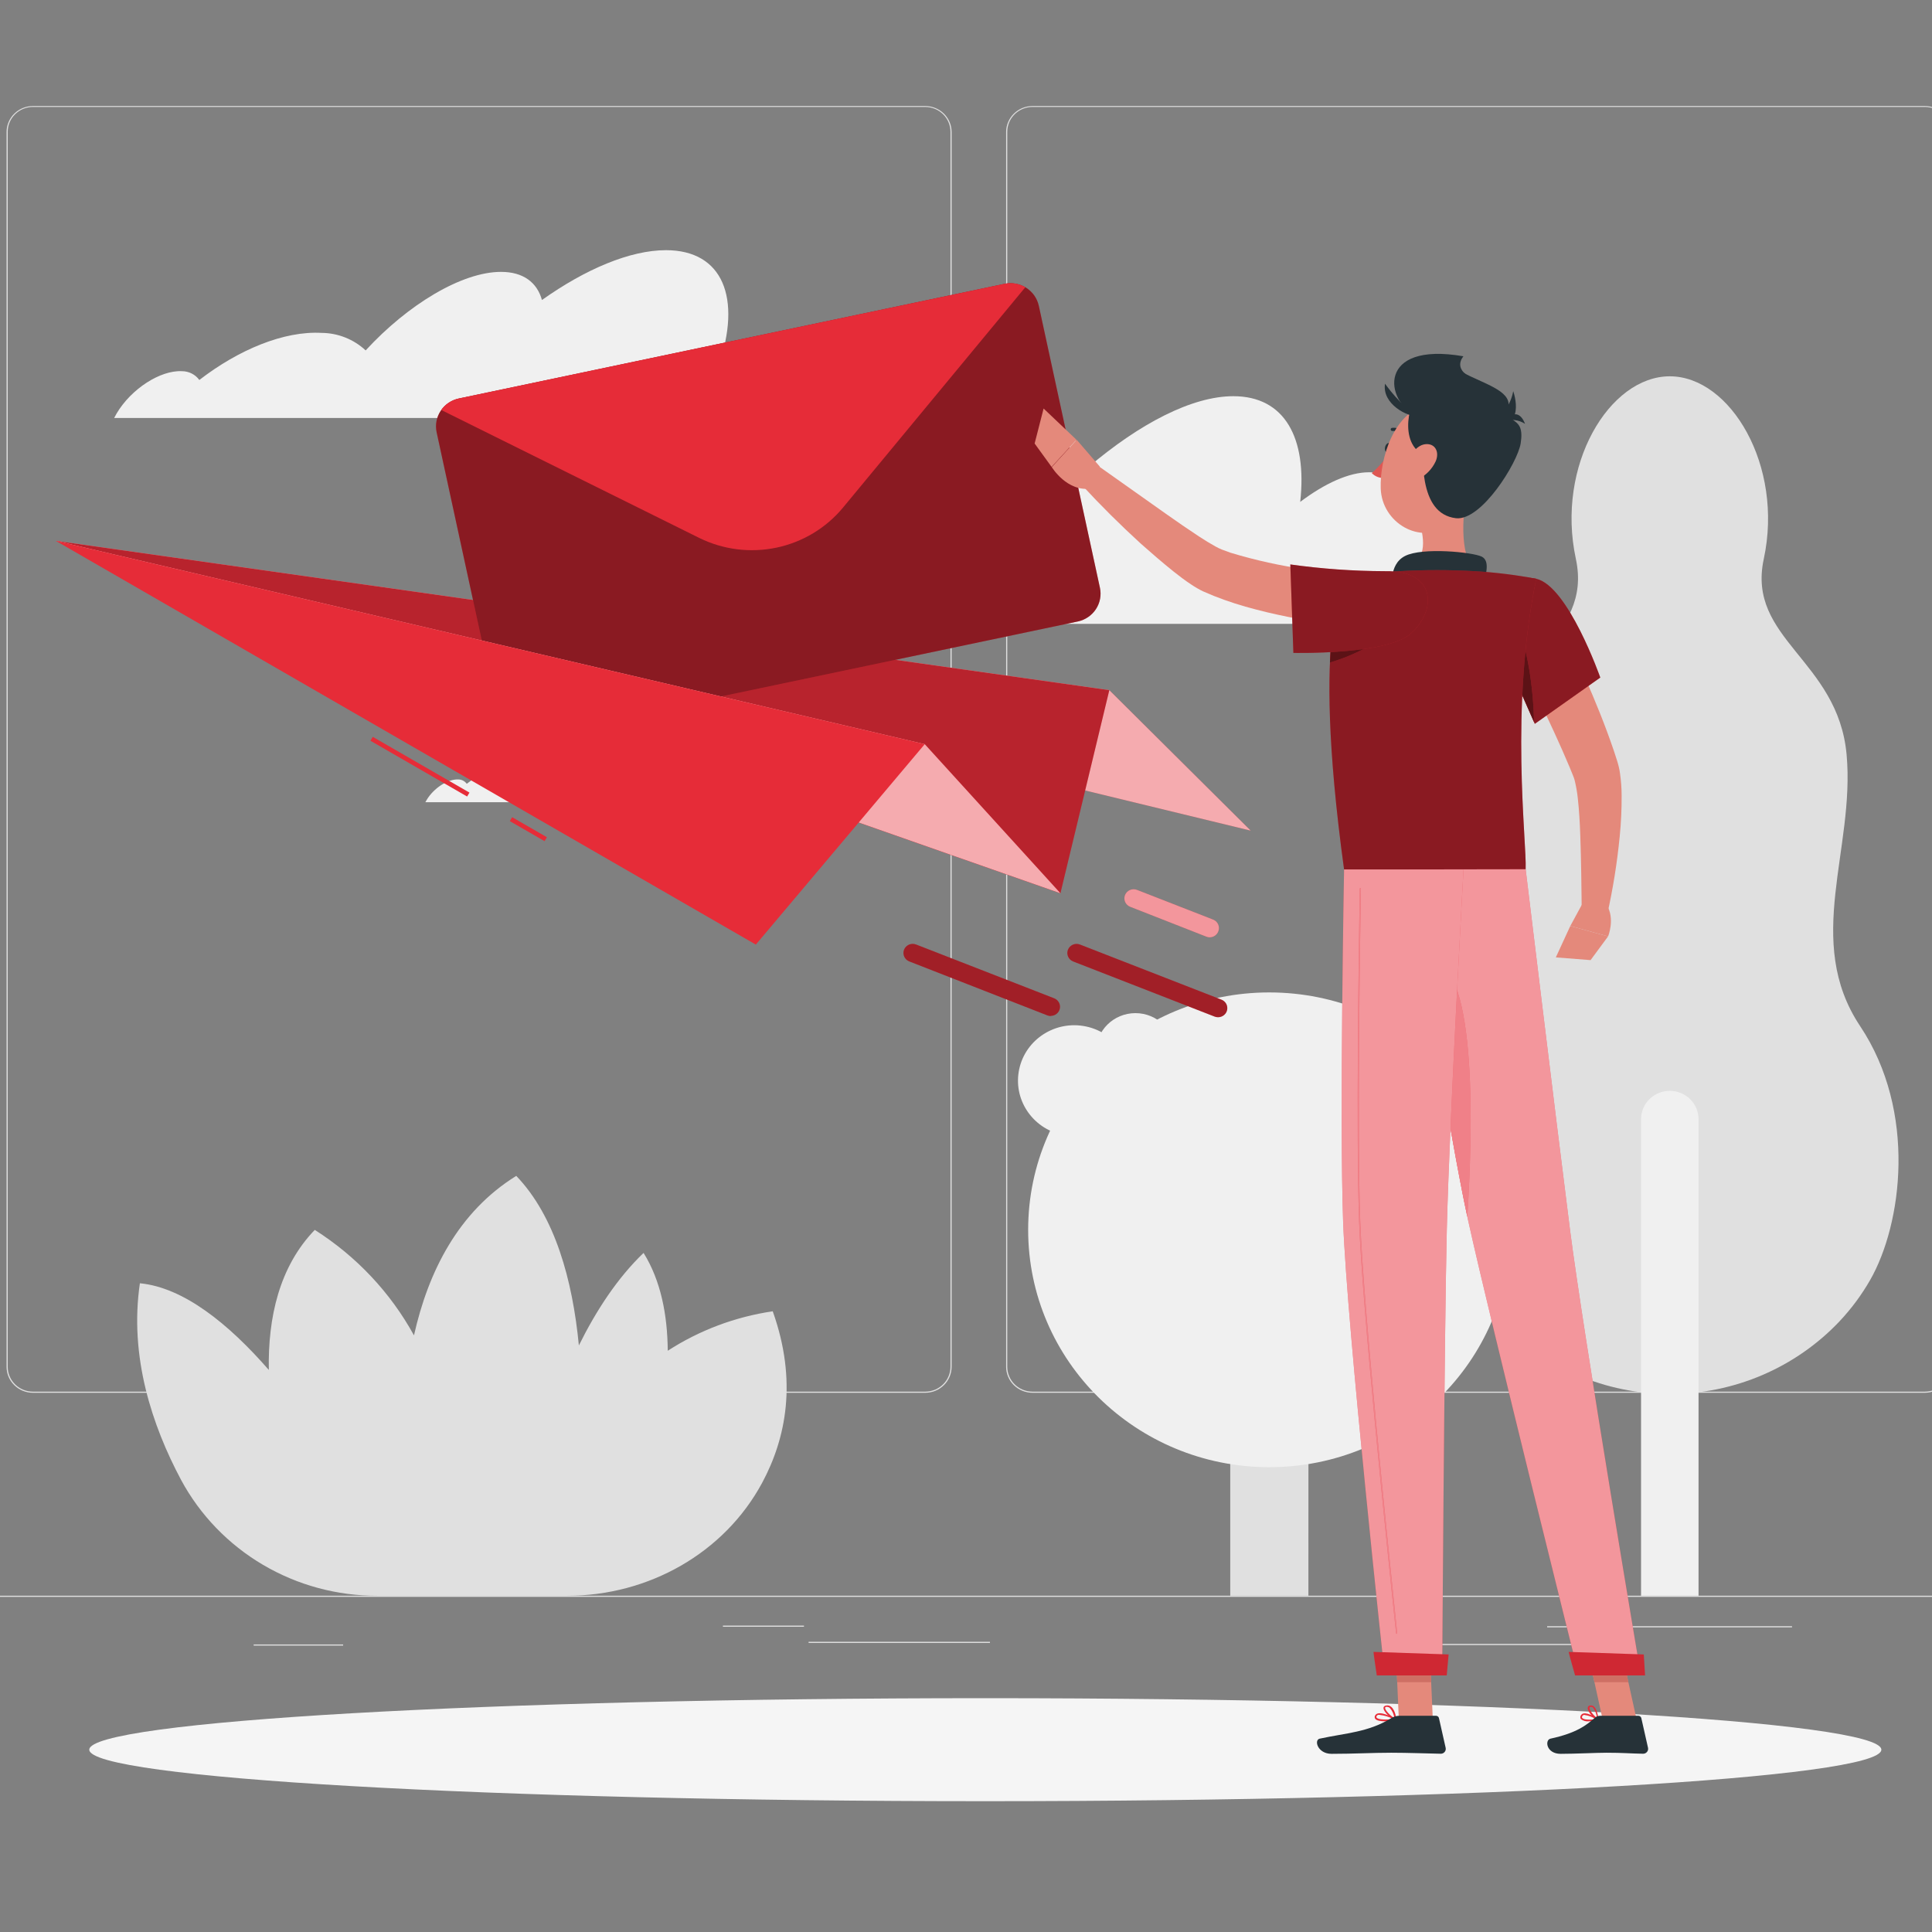 <svg width="250" height="250" xmlns="http://www.w3.org/2000/svg">

 <rect width="100%" height="100%" fill="#808080" stroke="none"/>

 <g>
  <title>background</title>
  <rect fill="none" id="canvas_background" height="252" width="252" y="-1" x="-1"/>
 </g>
 <g>
  <title>Layer 1</title>
  <path id="svg_1" fill="#E0E0E0" d="m277,206.485l-299,0l0,0.148l299,0l0,-0.148z"/>
  <path id="svg_2" fill="#E0E0E0" d="m203.84,212.721l-20.571,0l0,0.147l20.571,0l0,-0.147z"/>
  <path id="svg_3" fill="#E0E0E0" d="m44.402,212.791l-11.577,0l0,0.147l11.577,0l0,-0.147z"/>
  <path id="svg_4" fill="#E0E0E0" d="m128.098,212.449l-23.466,0l0,0.147l23.466,0l0,-0.147z"/>
  <path id="svg_5" fill="#E0E0E0" d="m104.034,210.354l-10.489,0l0,0.147l10.489,0l0,-0.147z"/>
  <path id="svg_6" fill="#E0E0E0" d="m231.887,210.43l-31.688,0l0,0.148l31.688,0l0,-0.148z"/>
  <path id="svg_7" fill="#E0E0E0" d="m119.726,180.226l-115.468,0c-0.905,-0.002 -1.772,-0.356 -2.411,-0.987c-0.639,-0.63 -0.998,-1.484 -0.998,-2.375l0,-159.811c0.008,-0.885 0.37,-1.732 1.008,-2.356c0.638,-0.624 1.501,-0.975 2.4,-0.976l115.468,0c0.906,0 1.774,0.354 2.415,0.985c0.64,0.63 1,1.486 1,2.377l0,159.781c0,0.892 -0.36,1.747 -1,2.377c-0.641,0.631 -1.509,0.985 -2.415,0.985zm-115.468,-166.388c-0.865,0.002 -1.694,0.341 -2.305,0.944c-0.611,0.603 -0.954,1.419 -0.954,2.271l0,159.811c0,0.852 0.343,1.668 0.954,2.271c0.611,0.603 1.44,0.942 2.305,0.944l115.468,0c0.866,-0.002 1.695,-0.341 2.307,-0.944c0.612,-0.602 0.957,-1.419 0.958,-2.271l0,-159.811c-0.001,-0.852 -0.346,-1.669 -0.958,-2.271c-0.612,-0.603 -1.441,-0.942 -2.307,-0.943l-115.468,0z"/>
  <path id="svg_8" fill="#E0E0E0" d="m249.079,180.226l-115.474,0c-0.905,-0.002 -1.772,-0.356 -2.412,-0.986c-0.64,-0.631 -1.001,-1.485 -1.002,-2.376l0,-159.811c0.009,-0.886 0.373,-1.733 1.012,-2.357c0.639,-0.624 1.503,-0.974 2.402,-0.976l115.474,0c0.899,0.003 1.76,0.355 2.397,0.978c0.636,0.624 0.998,1.47 1.006,2.354l0,159.811c0,0.89 -0.358,1.743 -0.996,2.373c-0.638,0.63 -1.503,0.986 -2.407,0.989zm-115.474,-166.388c-0.865,0.002 -1.695,0.341 -2.307,0.943c-0.611,0.603 -0.956,1.419 -0.958,2.271l0,159.811c0.002,0.852 0.347,1.669 0.958,2.271c0.612,0.603 1.442,0.942 2.307,0.944l115.474,0c0.866,-0.002 1.695,-0.341 2.307,-0.944c0.612,-0.602 0.957,-1.419 0.958,-2.271l0,-159.811c-0.001,-0.852 -0.346,-1.669 -0.958,-2.271c-0.612,-0.603 -1.441,-0.942 -2.307,-0.943l-115.474,0z"/>
  <path id="svg_9" fill="#E0E0E0" d="m240.707,132.789c-7.355,-11.028 -0.64,-22.88 -1.758,-35.15c-1.118,-12.27 -12.959,-14.943 -10.716,-25.317c2.595,-12.058 -4.324,-23.628 -12.163,-23.628c-7.84,0 -14.753,11.54 -12.158,23.61c2.243,10.392 -9.568,13.071 -10.716,25.317c-1.148,12.246 5.597,24.14 -1.764,35.15c-7.361,11.01 -5.424,25.629 -1.28,32.877c1.103,1.923 2.431,3.712 3.959,5.328c2.809,2.969 6.208,5.336 9.986,6.955c3.779,1.619 7.855,2.454 11.976,2.454c4.12,0 8.197,-0.835 11.975,-2.454c3.778,-1.619 7.178,-3.986 9.986,-6.955c1.524,-1.618 2.851,-3.406 3.953,-5.328c4.15,-7.23 6.082,-21.808 -1.28,-32.859z"/>
  <path id="svg_10" fill="#F0F0F0" d="m216.07,141.155c0.489,0 0.972,0.095 1.424,0.279c0.451,0.184 0.861,0.453 1.206,0.793c0.346,0.34 0.62,0.744 0.807,1.189c0.187,0.444 0.283,0.92 0.283,1.401l0,61.668l-7.439,0l0,-61.668c0,-0.481 0.096,-0.957 0.283,-1.401c0.187,-0.445 0.461,-0.849 0.806,-1.189c0.345,-0.34 0.755,-0.609 1.207,-0.793c0.451,-0.184 0.935,-0.279 1.423,-0.279z"/>
  <path id="svg_11" fill="#E0E0E0" d="m169.306,206.486l-10.112,0l0,-61.663c0.003,-1.321 0.538,-2.588 1.487,-3.523c0.949,-0.934 2.236,-1.46 3.578,-1.464c1.342,0.004 2.629,0.53 3.578,1.464c0.949,0.935 1.484,2.202 1.487,3.523l-0.018,61.663z"/>
  <path id="svg_12" fill="#F0F0F0" d="m164.241,189.853c17.23,0 31.198,-13.753 31.198,-30.717c0,-16.964 -13.968,-30.716 -31.198,-30.716c-17.23,0 -31.198,13.752 -31.198,30.716c0,16.964 13.968,30.717 31.198,30.717z"/>
  <path id="svg_13" fill="#F0F0F0" d="m200.901,149.919c1.637,-6.488 -2.379,-13.054 -8.969,-14.666c-6.59,-1.612 -13.259,2.341 -14.896,8.83c-1.637,6.488 2.379,13.055 8.969,14.666c6.59,1.612 13.259,-2.341 14.896,-8.83z"/>
  <path id="svg_14" fill="#F0F0F0" d="m146.188,140.983c0.646,-3.906 -2.046,-7.587 -6.013,-8.224c-3.967,-0.636 -7.707,2.015 -8.353,5.921c-0.646,3.906 2.046,7.588 6.013,8.224c3.967,0.636 7.707,-2.015 8.353,-5.921z"/>
  <path id="svg_15" fill="#F0F0F0" d="m146.923,141.155c2.821,0 5.107,-2.251 5.107,-5.028c0,-2.777 -2.286,-5.028 -5.107,-5.028c-2.82,0 -5.107,2.251 -5.107,5.028c0,2.777 2.287,5.028 5.107,5.028z"/>
  <path id="svg_16" fill="#E0E0E0" d="m99.992,169.681c-4.851,0.711 -9.487,2.453 -13.586,5.105c-0.036,-4.663 -0.903,-9.085 -3.128,-12.659c-3.385,3.244 -6.129,7.448 -8.372,11.97c-0.819,-8.473 -3.086,-16.715 -8.103,-21.938c-7.517,4.657 -11.392,12.417 -13.234,20.637c-3.043,-5.542 -7.459,-10.237 -12.839,-13.648c-4.599,4.769 -6.07,11.363 -5.944,18.122c-5.226,-5.993 -11.027,-10.668 -16.684,-11.216c-1.393,9.474 1.573,18.411 5.346,25.477c2.45,4.533 6.11,8.321 10.585,10.958c4.475,2.636 9.597,4.02 14.812,4.002l24.572,0c10.471,0 20.29,-5.499 25.2,-14.607c3.103,-5.77 4.586,-13.195 1.375,-22.203z"/>
  <path id="svg_17" fill="#F0F0F0" d="m92.972,47.363c3.032,-8.755 0.598,-14.99 -6.799,-14.99c-4.653,0 -10.423,2.455 -16.045,6.447c-0.634,-2.279 -2.422,-3.639 -5.298,-3.639c-5.065,0 -12.044,4.216 -17.515,10.162c-1.541,-1.441 -3.58,-2.251 -5.705,-2.267c-4.85,-0.271 -10.716,2.155 -15.817,6.094c-0.256,-0.352 -0.593,-0.639 -0.984,-0.837c-0.391,-0.198 -0.825,-0.3 -1.264,-0.3c-2.793,-0.153 -6.578,2.296 -8.45,5.464c-0.114,0.194 -0.215,0.389 -0.323,0.589l79.671,0c0.239,-2.767 -0.257,-5.075 -1.471,-6.724z"/>
  <path id="svg_18" fill="#F0F0F0" d="m93.217,100.523c1.483,-4.274 0.305,-7.318 -3.319,-7.318c-2.278,0 -5.095,1.177 -7.84,3.15c-0.148,-0.549 -0.49,-1.029 -0.964,-1.353c-0.475,-0.324 -1.051,-0.47 -1.625,-0.413c-2.47,0 -5.878,2.061 -8.558,4.969c-0.751,-0.706 -1.748,-1.102 -2.787,-1.107c-2.392,-0.135 -5.232,1.048 -7.726,2.973c-0.121,-0.17 -0.281,-0.31 -0.467,-0.408c-0.186,-0.098 -0.393,-0.152 -0.604,-0.157c-1.363,-0.076 -3.211,1.119 -4.126,2.667l-0.162,0.283l38.917,0c0.163,-1.147 -0.1,-2.314 -0.741,-3.285z"/>
  <path id="svg_19" fill="#F0F0F0" d="m182.976,68.177c-0.307,-0.043 -0.616,-0.064 -0.926,-0.065c0.287,-4.269 -1.37,-7 -4.916,-7c-2.553,0 -5.693,1.425 -8.886,3.833c0.915,-8.29 -2.015,-13.677 -8.653,-13.677c-5.346,0 -12.122,3.533 -18.813,9.22c-0.598,-3.25 -2.56,-5.205 -5.873,-5.205c-5.818,0 -14.089,6.029 -20.72,14.531c-0.756,-0.98 -1.725,-1.782 -2.837,-2.345c-1.111,-0.563 -2.336,-0.875 -3.586,-0.911c-5.537,-0.383 -12.42,3.079 -18.538,8.72c-0.223,-0.476 -0.577,-0.88 -1.022,-1.166c-0.445,-0.286 -0.964,-0.443 -1.496,-0.453c-3.031,-0.212 -7.176,2.903 -9.633,7.065l110.773,0c2.602,-6.312 0.532,-11.834 -4.874,-12.547z"/>
  <path id="svg_20" fill="#F5F5F5" d="m127.5,233.074c64.035,0 115.946,-2.984 115.946,-6.665c0,-3.681 -51.911,-6.665 -115.946,-6.665c-64.035,0 -115.946,2.984 -115.946,6.665c0,3.681 51.911,6.665 115.946,6.665z"/>
  <path id="svg_21" fill="#E62C38" d="m7.218,69.983l136.326,19.324l18.293,18.175l-154.619,-37.499z"/>
  <path id="svg_22" fill="white" d="m7.218,69.983l136.326,19.324l18.293,18.175l-154.619,-37.499z" opacity="0.6"/>
  <path id="svg_23" fill="#E62C38" d="m7.218,69.983l136.326,19.324l-6.327,26.283l-129.999,-45.607z"/>
  <path id="svg_24" fill="black" d="m7.218,69.983l136.326,19.324l-6.327,26.283l-129.999,-45.607z" opacity="0.2"/>
  <path id="svg_25" fill="#E62C38" d="m134.419,39.556l7.911,36.504c0.206,0.953 0.019,1.948 -0.519,2.766c-0.538,0.818 -1.383,1.392 -2.351,1.597l-70.612,14.837c-0.968,0.201 -1.978,0.017 -2.808,-0.513c-0.83,-0.529 -1.414,-1.361 -1.623,-2.313l-7.918,-36.504c-0.204,-0.954 -0.016,-1.948 0.523,-2.766c0.539,-0.818 1.385,-1.392 2.353,-1.597l70.612,-14.837c0.968,-0.201 1.979,-0.016 2.809,0.515c0.831,0.531 1.414,1.364 1.622,2.317l0,-0.006z"/>
  <path id="svg_26" fill="black" d="m134.419,39.556l7.911,36.504c0.206,0.953 0.019,1.948 -0.519,2.766c-0.538,0.818 -1.383,1.392 -2.351,1.597l-70.612,14.837c-0.968,0.201 -1.978,0.017 -2.808,-0.513c-0.83,-0.529 -1.414,-1.361 -1.623,-2.313l-7.918,-36.504c-0.204,-0.954 -0.016,-1.948 0.523,-2.766c0.539,-0.818 1.385,-1.392 2.353,-1.597l70.612,-14.837c0.968,-0.201 1.979,-0.016 2.809,0.515c0.831,0.531 1.414,1.364 1.622,2.317l0,-0.006z" opacity="0.4"/>
  <path id="svg_27" fill="#E62C38" d="m132.678,37.166l-23.591,28.514c-2.188,2.644 -5.227,4.473 -8.614,5.185c-3.388,0.712 -6.92,0.264 -10.014,-1.269l-33.362,-16.545c0.54,-0.763 1.354,-1.296 2.278,-1.49l70.612,-14.837c0.921,-0.193 1.883,-0.035 2.691,0.442z"/>
  <path id="svg_28" fill="#E62C38" d="m7.218,69.983l112.442,26.312l17.557,19.294l-129.999,-45.607z"/>
  <path id="svg_29" fill="white" d="m7.218,69.983l112.442,26.312l17.557,19.294l-129.999,-45.607z" opacity="0.6"/>
  <path id="svg_30" fill="#E62C38" d="m48.234,95.345l-0.302,0.508l12.513,7.217l0.302,-0.508l-12.513,-7.217z"/>
  <path id="svg_31" fill="#E62C38" d="m66.271,105.743l-0.302,0.508l4.499,2.595l0.302,-0.508l-4.499,-2.595z"/>
  <path id="svg_32" fill="#E62C38" d="m7.218,69.983l112.442,26.312l-21.857,25.935l-90.585,-52.248z"/>
  <path id="svg_33" fill="#E62C38" d="m157.615,131.628c-0.152,0.001 -0.302,-0.027 -0.443,-0.082l-18.311,-7.136c-0.293,-0.116 -0.527,-0.342 -0.652,-0.627c-0.124,-0.286 -0.129,-0.609 -0.013,-0.898c0.116,-0.289 0.344,-0.522 0.633,-0.646c0.289,-0.125 0.617,-0.132 0.911,-0.019l18.317,7.136c0.259,0.101 0.475,0.287 0.609,0.528c0.134,0.24 0.179,0.519 0.126,0.789c-0.052,0.269 -0.199,0.512 -0.414,0.686c-0.215,0.175 -0.485,0.27 -0.763,0.269z"/>
  <path id="svg_34" fill="black" d="m157.615,131.628c-0.152,0.001 -0.302,-0.027 -0.443,-0.082l-18.311,-7.136c-0.293,-0.116 -0.527,-0.342 -0.652,-0.627c-0.124,-0.286 -0.129,-0.609 -0.013,-0.898c0.116,-0.289 0.344,-0.522 0.633,-0.646c0.289,-0.125 0.617,-0.132 0.911,-0.019l18.317,7.136c0.259,0.101 0.475,0.287 0.609,0.528c0.134,0.24 0.179,0.519 0.126,0.789c-0.052,0.269 -0.199,0.512 -0.414,0.686c-0.215,0.175 -0.485,0.27 -0.763,0.269z" opacity="0.3"/>
  <path id="svg_35" fill="#E62C38" d="m156.533,121.29c-0.15,-0.001 -0.299,-0.031 -0.437,-0.089l-9.837,-3.856c-0.147,-0.056 -0.281,-0.14 -0.395,-0.248c-0.114,-0.107 -0.205,-0.236 -0.269,-0.378c-0.063,-0.142 -0.097,-0.296 -0.1,-0.451c-0.003,-0.155 0.026,-0.309 0.084,-0.454c0.058,-0.144 0.144,-0.276 0.254,-0.387c0.11,-0.112 0.241,-0.201 0.386,-0.262c0.145,-0.061 0.301,-0.094 0.458,-0.096c0.158,-0.001 0.315,0.028 0.461,0.086l9.837,3.838c0.295,0.115 0.532,0.339 0.658,0.625c0.127,0.286 0.133,0.61 0.018,0.9c-0.084,0.226 -0.237,0.421 -0.437,0.559c-0.199,0.137 -0.437,0.212 -0.681,0.213z"/>
  <path id="svg_36" fill="white" d="m156.533,121.29c-0.15,-0.001 -0.299,-0.031 -0.437,-0.089l-9.837,-3.856c-0.147,-0.056 -0.281,-0.14 -0.395,-0.248c-0.114,-0.107 -0.205,-0.236 -0.269,-0.378c-0.063,-0.142 -0.097,-0.296 -0.1,-0.451c-0.003,-0.155 0.026,-0.309 0.084,-0.454c0.058,-0.144 0.144,-0.276 0.254,-0.387c0.11,-0.112 0.241,-0.201 0.386,-0.262c0.145,-0.061 0.301,-0.094 0.458,-0.096c0.158,-0.001 0.315,0.028 0.461,0.086l9.837,3.838c0.295,0.115 0.532,0.339 0.658,0.625c0.127,0.286 0.133,0.61 0.018,0.9c-0.084,0.226 -0.237,0.421 -0.437,0.559c-0.199,0.137 -0.437,0.212 -0.681,0.213z" opacity="0.5"/>
  <path id="svg_37" fill="#E62C38" d="m135.967,131.476c-0.149,-0.002 -0.297,-0.03 -0.436,-0.083l-17.862,-6.983c-0.147,-0.056 -0.282,-0.14 -0.396,-0.247c-0.114,-0.108 -0.205,-0.236 -0.268,-0.379c-0.063,-0.142 -0.097,-0.295 -0.1,-0.45c-0.003,-0.156 0.026,-0.31 0.083,-0.454c0.058,-0.145 0.145,-0.277 0.255,-0.388c0.11,-0.111 0.241,-0.2 0.386,-0.262c0.145,-0.061 0.3,-0.093 0.458,-0.095c0.158,-0.002 0.314,0.027 0.461,0.085l17.862,6.959c0.259,0.101 0.474,0.288 0.608,0.528c0.135,0.241 0.179,0.52 0.127,0.789c-0.053,0.27 -0.199,0.513 -0.414,0.687c-0.215,0.175 -0.485,0.27 -0.764,0.269l0,0.024z"/>
  <path id="svg_38" fill="black" d="m135.967,131.476c-0.149,-0.002 -0.297,-0.03 -0.436,-0.083l-17.862,-6.983c-0.147,-0.056 -0.282,-0.14 -0.396,-0.247c-0.114,-0.108 -0.205,-0.236 -0.268,-0.379c-0.063,-0.142 -0.097,-0.295 -0.1,-0.45c-0.003,-0.156 0.026,-0.31 0.083,-0.454c0.058,-0.145 0.145,-0.277 0.255,-0.388c0.11,-0.111 0.241,-0.2 0.386,-0.262c0.145,-0.061 0.3,-0.093 0.458,-0.095c0.158,-0.002 0.314,0.027 0.461,0.085l17.862,6.959c0.259,0.101 0.474,0.288 0.608,0.528c0.135,0.241 0.179,0.52 0.127,0.789c-0.053,0.27 -0.199,0.513 -0.414,0.687c-0.215,0.175 -0.485,0.27 -0.764,0.269l0,0.024z" opacity="0.3"/>
  <path id="svg_39" fill="#E4897B" d="m200.636,78.379c1.584,3.044 3.038,6.094 4.419,9.214c1.381,3.12 2.667,6.282 3.791,9.597l0.407,1.254c0.072,0.224 0.173,0.589 0.233,0.848c0.06,0.259 0.114,0.553 0.144,0.801c0.137,0.95 0.207,1.908 0.209,2.867c0.009,1.769 -0.075,3.538 -0.251,5.299c-0.334,3.409 -0.877,6.794 -1.627,10.138l-3.283,-0.359c-0.042,-3.315 -0.072,-6.665 -0.191,-9.932c-0.054,-1.625 -0.15,-3.256 -0.317,-4.787c-0.076,-0.719 -0.196,-1.433 -0.359,-2.137c-0.03,-0.165 -0.078,-0.288 -0.113,-0.424c-0.036,-0.135 -0.072,-0.182 -0.132,-0.359l-0.454,-1.113c-1.25,-2.979 -2.656,-5.982 -4.091,-8.973l-4.341,-8.973l5.956,-2.962z"/>
  <path id="svg_40" fill="#E4897B" d="m204.726,117.003l-1.531,2.82l4.892,1.342c0,0 0.933,-2.266 -0.179,-4.056l-3.182,-0.106z"/>
  <path id="svg_41" fill="#E4897B" d="m201.323,123.886l4.497,0.353l2.267,-3.073l-4.892,-1.343l-1.872,4.063z"/>
  <path id="svg_42" fill="#263238" d="m180.046,58.031c-0.065,0.347 -0.31,0.589 -0.538,0.542c-0.227,-0.047 -0.353,-0.359 -0.281,-0.701c0.072,-0.342 0.311,-0.589 0.538,-0.542c0.228,0.047 0.359,0.359 0.281,0.701z"/>
  <path id="svg_43" fill="#DE5753" d="m179.771,58.62c-0.631,0.963 -1.394,1.837 -2.266,2.596c0.204,0.213 0.452,0.381 0.727,0.49c0.276,0.11 0.573,0.159 0.87,0.145l0.669,-3.232z"/>
  <path id="svg_44" fill="#263238" d="m181.709,56.389c-0.057,-0.002 -0.11,-0.025 -0.15,-0.065c-0.172,-0.194 -0.387,-0.344 -0.629,-0.441c-0.242,-0.096 -0.504,-0.135 -0.764,-0.113c-0.05,0.001 -0.098,-0.016 -0.136,-0.048c-0.038,-0.031 -0.064,-0.075 -0.072,-0.123c-0.009,-0.048 0,-0.098 0.025,-0.14c0.025,-0.042 0.064,-0.074 0.111,-0.09c0.333,-0.042 0.671,-0.001 0.984,0.117c0.313,0.118 0.591,0.311 0.81,0.56c0.039,0.038 0.06,0.09 0.06,0.144c0,0.054 -0.021,0.106 -0.06,0.144c-0.024,0.021 -0.052,0.037 -0.083,0.047c-0.031,0.009 -0.064,0.011 -0.096,0.006z"/>
  <path id="svg_45" fill="#E4897B" d="m189.937,62.841c-0.628,3.168 -1.256,8.961 0.993,11.075c0,0 -0.879,3.209 -6.853,3.209c-6.578,0 -3.134,-3.209 -3.134,-3.209c3.588,-0.842 3.487,-3.462 2.865,-5.917l6.129,-5.158z"/>
  <path id="svg_46" fill="#263238" d="m191.833,75.912c0.473,-1.548 0.993,-3.321 -0.084,-3.88c-1.196,-0.589 -7.696,-1.236 -9.938,-0.088c-2.243,1.148 -1.603,4.298 -1.603,4.298l11.625,-0.33z"/>
  <path id="svg_47" fill="#E62C38" d="m205.623,222.735c-0.185,0.025 -0.374,0.012 -0.555,-0.036c-0.181,-0.049 -0.35,-0.133 -0.497,-0.246c-0.052,-0.072 -0.08,-0.157 -0.08,-0.245c0,-0.087 0.028,-0.173 0.08,-0.244c0.034,-0.061 0.081,-0.114 0.138,-0.156c0.056,-0.041 0.122,-0.071 0.191,-0.085c0.646,-0.142 1.853,0.671 1.907,0.706c0.016,0.013 0.028,0.029 0.035,0.048c0.007,0.018 0.01,0.038 0.007,0.058c-0.003,0.019 -0.013,0.037 -0.026,0.05c-0.014,0.014 -0.032,0.023 -0.052,0.027c-0.377,0.08 -0.762,0.121 -1.148,0.123zm-0.55,-0.824l-0.125,0c-0.041,0.008 -0.079,0.025 -0.112,0.05c-0.033,0.024 -0.06,0.055 -0.08,0.091c-0.096,0.165 -0.036,0.236 0,0.259c0.186,0.248 1.083,0.248 1.74,0.142c-0.428,-0.279 -0.914,-0.46 -1.423,-0.53l0,-0.012z"/>
  <path id="svg_48" fill="#E62C38" d="m206.747,222.629l-0.048,0c-0.454,-0.247 -1.333,-1.178 -1.243,-1.672c0.015,-0.077 0.057,-0.145 0.118,-0.195c0.061,-0.049 0.137,-0.076 0.216,-0.076c0.079,-0.008 0.159,-0.001 0.235,0.021c0.076,0.022 0.147,0.059 0.208,0.109c0.508,0.412 0.598,1.66 0.598,1.713c0.002,0.019 -0.001,0.037 -0.009,0.054c-0.009,0.017 -0.022,0.031 -0.039,0.04c-0.011,0.005 -0.023,0.007 -0.036,0.006zm-0.885,-1.766l-0.024,0c-0.137,0 -0.149,0.082 -0.155,0.106c-0.054,0.288 0.508,1.001 0.957,1.336c-0.031,-0.492 -0.21,-0.963 -0.515,-1.354c-0.04,-0.031 -0.086,-0.054 -0.135,-0.067c-0.05,-0.013 -0.101,-0.016 -0.152,-0.01l0.024,-0.011z"/>
  <path id="svg_49" fill="#E62C38" d="m179.245,222.735c-0.562,0 -1.106,-0.076 -1.292,-0.324c-0.047,-0.065 -0.072,-0.143 -0.072,-0.223c0,-0.081 0.025,-0.159 0.072,-0.224c0.037,-0.061 0.085,-0.113 0.143,-0.155c0.057,-0.041 0.123,-0.071 0.192,-0.087c0.724,-0.194 2.267,0.666 2.332,0.701c0.018,0.011 0.032,0.027 0.04,0.046c0.009,0.019 0.012,0.04 0.008,0.06c-0.003,0.021 -0.013,0.04 -0.028,0.054c-0.015,0.015 -0.035,0.025 -0.056,0.028c-0.441,0.082 -0.89,0.124 -1.339,0.124zm-0.7,-0.836c-0.065,-0.009 -0.132,-0.009 -0.197,0c-0.042,0.008 -0.082,0.025 -0.117,0.049c-0.035,0.025 -0.064,0.056 -0.086,0.092c-0.078,0.13 -0.048,0.189 0,0.224c0.197,0.271 1.309,0.289 2.135,0.177c-0.538,-0.286 -1.127,-0.466 -1.735,-0.53l0,-0.012z"/>
  <path id="svg_50" fill="#E62C38" d="m180.573,222.629l-0.042,0c-0.532,-0.23 -1.579,-1.178 -1.501,-1.655c0,-0.117 0.102,-0.259 0.389,-0.288c0.106,-0.016 0.215,-0.009 0.319,0.022c0.103,0.031 0.198,0.083 0.279,0.155c0.562,0.447 0.675,1.613 0.681,1.666c0.003,0.018 0,0.036 -0.007,0.053c-0.008,0.016 -0.02,0.03 -0.035,0.041c-0.012,0.007 -0.026,0.011 -0.041,0.012c-0.014,0.001 -0.029,-0.001 -0.042,-0.006zm-1.071,-1.766l-0.065,0c-0.186,0 -0.198,0.094 -0.204,0.117c-0.048,0.295 0.67,1.031 1.196,1.349c-0.051,-0.495 -0.261,-0.961 -0.598,-1.331c-0.085,-0.073 -0.192,-0.116 -0.305,-0.124l-0.024,-0.011z"/>
  <path id="svg_51" fill="#E4897B" d="m185.405,222.523l-4.396,0l-0.436,-10.015l4.395,0l0.437,10.015z"/>
  <path id="svg_52" fill="#E4897B" d="m211.782,222.523l-4.395,0l-2.207,-10.015l4.389,0l2.213,10.015z"/>
  <path id="svg_53" fill="#263238" d="m207.076,222.022l4.934,0c0.088,0.001 0.173,0.031 0.241,0.086c0.069,0.054 0.116,0.13 0.135,0.215l0.867,3.844c0.02,0.094 0.018,0.191 -0.005,0.284c-0.024,0.092 -0.068,0.179 -0.13,0.252c-0.062,0.074 -0.14,0.133 -0.229,0.173c-0.088,0.039 -0.184,0.059 -0.281,0.057c-1.723,-0.03 -2.56,-0.13 -4.731,-0.13c-1.333,0 -4.084,0.142 -5.932,0.142c-1.848,0 -2.081,-1.767 -1.327,-1.961c3.384,-0.73 4.658,-1.737 5.74,-2.691c0.197,-0.175 0.453,-0.271 0.718,-0.271z"/>
  <path id="svg_54" fill="#263238" d="m181.039,222.022l4.784,0c0.088,0.001 0.174,0.031 0.242,0.086c0.069,0.054 0.116,0.13 0.135,0.215l0.867,3.844c0.021,0.093 0.02,0.189 -0.002,0.282c-0.023,0.092 -0.066,0.178 -0.127,0.252c-0.061,0.074 -0.138,0.133 -0.225,0.173c-0.088,0.04 -0.183,0.06 -0.28,0.059c-1.728,-0.03 -4.227,-0.13 -6.404,-0.13c-2.542,0 -4.742,0.142 -7.726,0.142c-1.794,0 -2.303,-1.767 -1.549,-1.961c3.438,-0.742 6.243,-0.818 9.215,-2.62c0.316,-0.212 0.688,-0.33 1.07,-0.342z"/>
  <path id="svg_55" fill="#E4897B" d="m178.928,81.511c-3.673,-0.28 -7.328,-0.758 -10.949,-1.431c-1.794,-0.342 -3.624,-0.724 -5.442,-1.207c-1.863,-0.47 -3.693,-1.06 -5.478,-1.766c-0.46,-0.188 -0.926,-0.395 -1.387,-0.589c-0.518,-0.251 -1.018,-0.539 -1.495,-0.86c-0.861,-0.559 -1.603,-1.142 -2.338,-1.719c-1.465,-1.177 -2.823,-2.355 -4.186,-3.562c-2.673,-2.438 -5.209,-4.957 -7.654,-7.607l2.2,-2.42l8.677,6.141c1.429,1.013 2.877,2.008 4.3,2.944c0.705,0.465 1.429,0.901 2.093,1.272c0.277,0.156 0.565,0.294 0.861,0.412c0.353,0.135 0.712,0.271 1.088,0.4c3.232,0.98 6.537,1.708 9.885,2.179c3.415,0.53 6.943,0.966 10.352,1.319l-0.527,6.494z"/>
  <path id="svg_56" fill="#E62C38" d="m198.793,74.894c4.121,0.93 8.283,12.782 8.283,12.782l-8.474,5.988c0,0 -2.392,-5.523 -4.7,-10.351c-2.416,-5.058 0.682,-9.367 4.891,-8.419z"/>
  <path id="svg_57" fill="black" d="m198.793,74.894c4.121,0.93 8.283,12.782 8.283,12.782l-8.474,5.988c0,0 -2.392,-5.523 -4.7,-10.351c-2.416,-5.058 0.682,-9.367 4.891,-8.419z" opacity="0.4"/>
  <path id="svg_58" fill="#E62C38" d="m196.42,81.37l-1.681,3.703c1.74,3.697 3.331,7.36 3.756,8.337c-0.06,-4.375 -0.903,-9.803 -2.075,-12.04z"/>
  <path id="svg_59" fill="black" d="m196.42,81.37l-1.681,3.703c1.74,3.697 3.331,7.36 3.756,8.337c-0.06,-4.375 -0.903,-9.803 -2.075,-12.04z" opacity="0.6"/>
  <path id="svg_60" fill="#E62C38" d="m174.186,75.117c0,0 -4.676,5.199 -0.263,37.387l23.495,0c0.168,-3.533 -2.099,-20.878 1.376,-37.611c-2.597,-0.492 -5.224,-0.819 -7.864,-0.977c-3.326,-0.189 -6.661,-0.189 -9.987,0c-2.281,0.226 -4.54,0.628 -6.757,1.201z"/>
  <path id="svg_61" fill="black" d="m174.186,75.117c0,0 -4.676,5.199 -0.263,37.387l23.495,0c0.168,-3.533 -2.099,-20.878 1.376,-37.611c-2.597,-0.492 -5.224,-0.819 -7.864,-0.977c-3.326,-0.189 -6.661,-0.189 -9.987,0c-2.281,0.226 -4.54,0.628 -6.757,1.201z" opacity="0.4"/>
  <path id="svg_62" fill="#E62C38" d="m172.446,81.37c-0.155,1.219 -0.275,2.661 -0.353,4.363c2.321,-0.686 4.525,-1.705 6.542,-3.026l-6.189,-1.337z"/>
  <path id="svg_63" fill="black" d="m172.446,81.37c-0.155,1.219 -0.275,2.661 -0.353,4.363c2.321,-0.686 4.525,-1.705 6.542,-3.026l-6.189,-1.337z" opacity="0.6"/>
  <path id="svg_64" fill="#E62C38" d="m182.516,82.018c-3.145,2.744 -15.153,2.467 -15.153,2.467l-0.395,-11.446c4.055,0.569 8.145,0.86 12.241,0.871c6.692,-0.135 6.74,5.081 3.307,8.107z"/>
  <path id="svg_65" fill="black" d="m182.516,82.018c-3.145,2.744 -15.153,2.467 -15.153,2.467l-0.395,-11.446c4.055,0.569 8.145,0.86 12.241,0.871c6.692,-0.135 6.74,5.081 3.307,8.107z" opacity="0.4"/>
  <path id="svg_66" fill="#E4897B" d="m142.313,60.375l-2.99,-3.468l-3.223,3.533c0,0 1.985,3.285 5.136,2.767l1.077,-2.832z"/>
  <path id="svg_67" fill="#E4897B" d="m135.041,52.862l-1.16,4.528l2.195,3.026l3.223,-3.509l-4.258,-4.045z"/>
  <path id="svg_68" fill="#CE6F64" d="m180.573,212.514l0.227,5.157l4.395,0l-0.227,-5.157l-4.395,0z"/>
  <path id="svg_69" fill="#CE6F64" d="m209.575,212.514l-4.395,0l1.136,5.157l4.396,0l-1.137,-5.157z"/>
  <path id="svg_70" fill="#263238" d="m183.216,53.757c-3.941,-1.766 -5.185,-9.615 6.153,-7.654c0,0 -1.71,1.861 1.758,3.038c3.468,1.177 0.568,8.449 -7.911,4.616z"/>
  <path id="svg_71" fill="#E4897B" d="m191.779,59.645c-1.13,4.122 -1.572,6.63 -4.186,8.355c-3.911,2.591 -8.772,-0.383 -8.928,-4.781c-0.137,-3.951 1.734,-10.068 6.249,-10.904c0.997,-0.192 2.027,-0.13 2.992,0.181c0.965,0.311 1.834,0.86 2.522,1.595c0.688,0.735 1.174,1.631 1.411,2.604c0.236,0.972 0.216,1.988 -0.06,2.95z"/>
  <path id="svg_72" fill="#263238" d="m189.214,48.163c2.685,1.472 6.32,2.355 5.98,4.451c-0.449,2.561 2.194,0.96 1.578,4.769c-0.4,2.49 -5.065,10.039 -8.372,9.674c-4.939,-0.589 -4.311,-7.984 -4.329,-11.882c-0.012,-2.302 -0.12,-9.915 5.143,-7.012z"/>
  <path id="svg_73" fill="#263238" d="m183.478,51.466c-1.196,0.277 -2.78,7.065 1.854,7.689c5.328,0.712 -1.854,-7.689 -1.854,-7.689z"/>
  <path id="svg_74" fill="#263238" d="m183.599,53.874c-1.465,0.13 -4.784,-1.607 -4.378,-4.221c0,-0.018 2.099,3.056 4.378,4.221z"/>
  <path id="svg_75" fill="#E4897B" d="m185.775,59.698c-0.45,0.971 -1.213,1.768 -2.171,2.267c-1.262,0.648 -1.973,-0.294 -1.686,-1.543c0.257,-1.119 1.226,-2.808 2.523,-2.944c1.298,-0.135 1.854,1.042 1.334,2.22z"/>
  <path id="svg_76" fill="#263238" d="m192.353,54.934c0.894,-0.382 1.677,-0.976 2.28,-1.729c0.604,-0.753 1.008,-1.642 1.176,-2.587c0,0 1.974,5.399 -3.456,4.316z"/>
  <path id="svg_77" fill="#263238" d="m197.34,54.846c-0.416,-0.275 -0.895,-0.445 -1.393,-0.493c-0.499,-0.048 -1.003,0.026 -1.465,0.216c0,0 1.842,-2.349 2.858,0.277z"/>
  <path id="svg_78" fill="#E62C38" d="m182.259,112.504c0,0 4.987,33.053 7.72,45.435c2.99,13.542 14.292,58.736 14.292,58.736l8.043,0c0,0 -7.445,-44.081 -9.155,-57.529c-1.854,-14.572 -5.741,-46.666 -5.741,-46.666l-15.159,0.024z"/>
  <path id="svg_79" fill="white" d="m182.259,112.504c0,0 4.987,33.053 7.72,45.435c2.99,13.542 14.292,58.736 14.292,58.736l8.043,0c0,0 -7.445,-44.081 -9.155,-57.529c-1.854,-14.572 -5.741,-46.666 -5.741,-46.666l-15.159,0.024z" opacity="0.5"/>
  <path id="svg_80" fill="#E62C38" d="m202.986,213.756c-0.036,0 0.831,3.044 0.831,3.044l9.054,0l-0.168,-2.714l-9.717,-0.33z"/>
  <path id="svg_81" fill="black" d="m202.986,213.756c-0.036,0 0.831,3.044 0.831,3.044l9.054,0l-0.168,-2.714l-9.717,-0.33z" opacity="0.1"/>
  <path id="svg_82" fill="#E62C38" d="m185.41,124.28c5.765,1.113 5.155,22.279 4.462,33.165c-1.663,-7.695 -4.097,-22.503 -5.759,-33.012c0.402,-0.195 0.86,-0.249 1.297,-0.153z"/>
  <path id="svg_83" fill="white" d="m185.41,124.28c5.765,1.113 5.155,22.279 4.462,33.165c-1.663,-7.695 -4.097,-22.503 -5.759,-33.012c0.402,-0.195 0.86,-0.249 1.297,-0.153z" opacity="0.4"/>
  <path id="svg_84" fill="#E62C38" d="m173.923,112.505c0,0 -0.598,32.335 -0.126,45.53c0.497,13.718 5.382,58.642 5.382,58.642l7.44,0c0,0 0.275,-44.123 0.598,-57.594c0.364,-14.69 2.164,-46.578 2.164,-46.578l-15.458,0z"/>
  <path id="svg_85" fill="white" d="m173.923,112.505c0,0 -0.598,32.335 -0.126,45.53c0.497,13.718 5.382,58.642 5.382,58.642l7.44,0c0,0 0.275,-44.123 0.598,-57.594c0.364,-14.69 2.164,-46.578 2.164,-46.578l-15.458,0z" opacity="0.5"/>
  <path id="svg_86" fill="#E62C38" d="m180.722,211.413c-0.018,0 -0.035,-0.006 -0.048,-0.018c-0.014,-0.012 -0.022,-0.029 -0.023,-0.047c-1.316,-12.435 -4.408,-42.521 -4.784,-53.313c-0.401,-11.016 -0.036,-35.733 0.083,-43.045c0,-0.019 0.008,-0.037 0.021,-0.05c0.014,-0.014 0.032,-0.021 0.051,-0.021c0.02,0 0.039,0.007 0.053,0.02c0.014,0.013 0.023,0.031 0.025,0.051c-0.12,7.312 -0.485,32.029 -0.084,43.039c0.389,10.792 3.48,40.867 4.784,53.302c0,0.02 -0.007,0.039 -0.02,0.054c-0.013,0.015 -0.032,0.025 -0.052,0.028l-0.006,0z"/>
  <path id="svg_87" fill="white" d="m180.722,211.413c-0.018,0 -0.035,-0.006 -0.048,-0.018c-0.014,-0.012 -0.022,-0.029 -0.023,-0.047c-1.316,-12.435 -4.408,-42.521 -4.784,-53.313c-0.401,-11.016 -0.036,-35.733 0.083,-43.045c0,-0.019 0.008,-0.037 0.021,-0.05c0.014,-0.014 0.032,-0.021 0.051,-0.021c0.02,0 0.039,0.007 0.053,0.02c0.014,0.013 0.023,0.031 0.025,0.051c-0.12,7.312 -0.485,32.029 -0.084,43.039c0.389,10.792 3.48,40.867 4.784,53.302c0,0.02 -0.007,0.039 -0.02,0.054c-0.013,0.015 -0.032,0.025 -0.052,0.028l-0.006,0z" opacity="0.4"/>
  <path id="svg_88" fill="#E62C38" d="m177.732,213.756c-0.03,0 0.425,3.044 0.425,3.044l9.048,0l0.245,-2.714l-9.718,-0.33z"/>
  <path id="svg_89" fill="black" d="m177.732,213.756c-0.03,0 0.425,3.044 0.425,3.044l9.048,0l0.245,-2.714l-9.718,-0.33z" opacity="0.1"/>
 </g>
</svg>